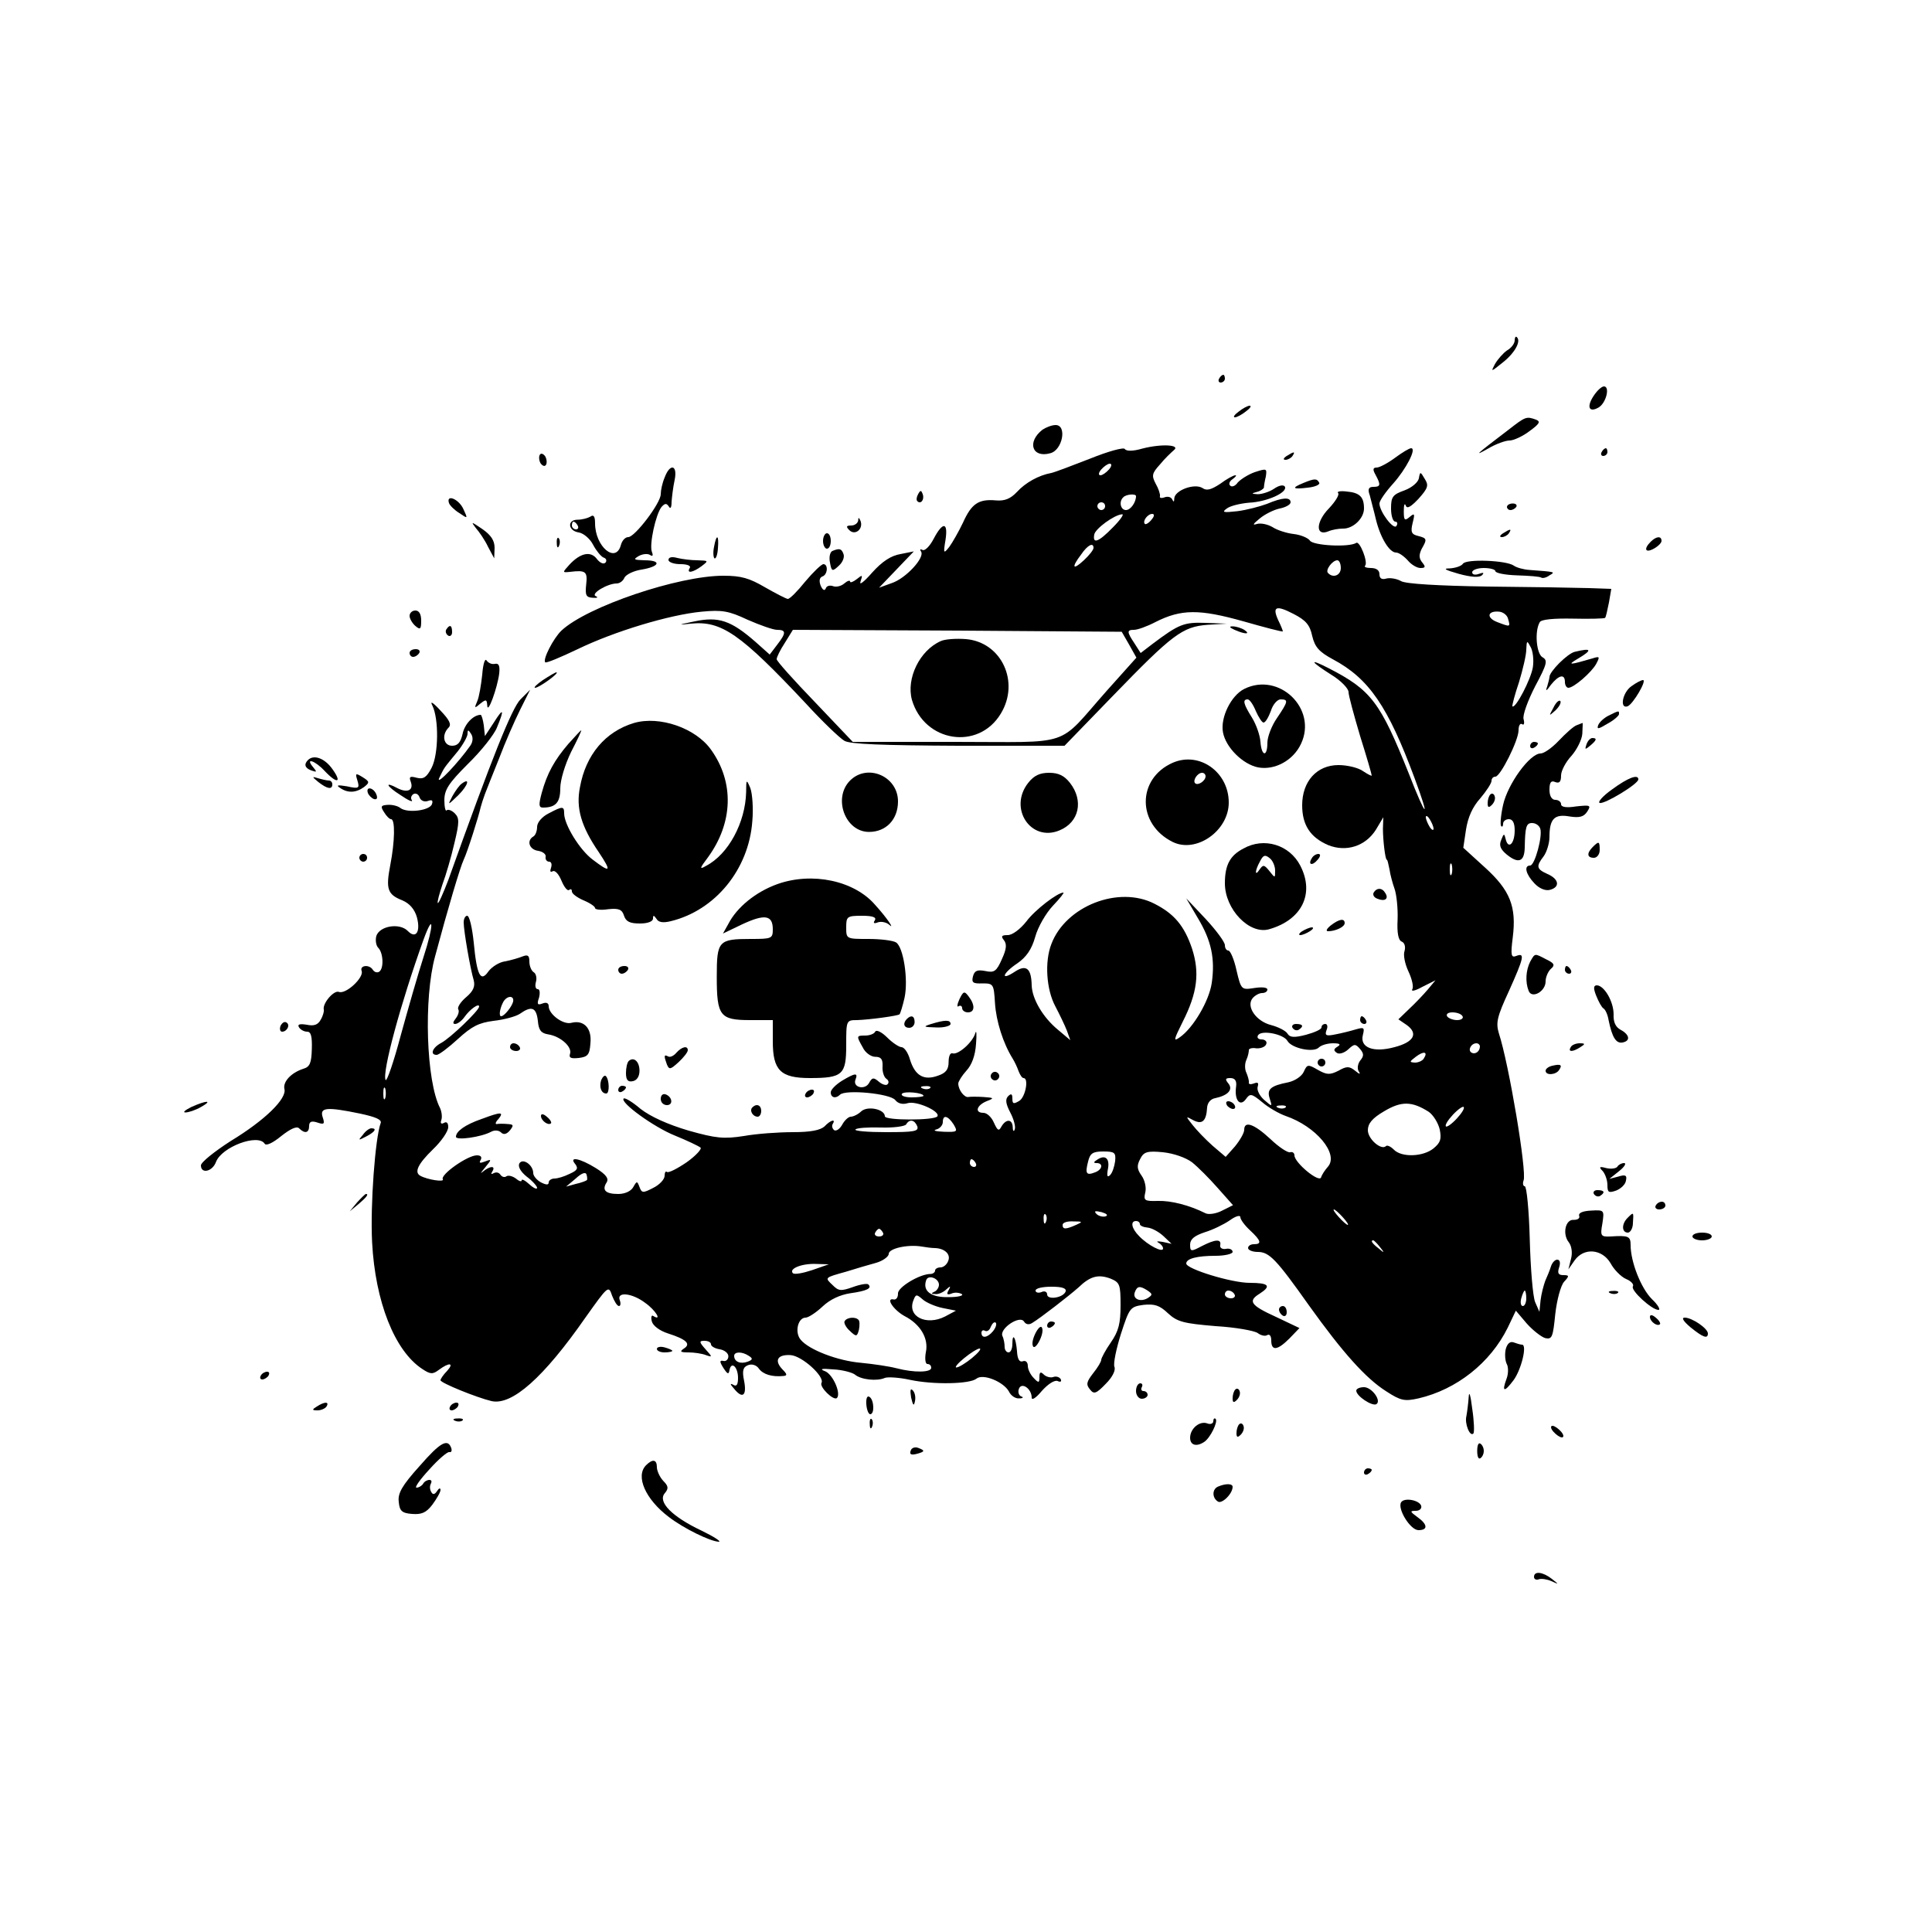 <?xml version="1.0" standalone="no"?>
<!DOCTYPE svg PUBLIC "-//W3C//DTD SVG 20010904//EN"
 "http://www.w3.org/TR/2001/REC-SVG-20010904/DTD/svg10.dtd">
<svg version="1.0" xmlns="http://www.w3.org/2000/svg"
 width="500pt" height="500pt" viewBox="0 0 500 500"
 preserveAspectRatio="xMidYMid meet">
<g transform="translate(0,500) scale(0.1,-0.1)"
fill="#000000" stroke="none">
<path d="M3920 4119 c0 -8 -9 -20 -20 -26 -10 -7 -24 -23 -31 -35 -11 -21 -11
-21 19 3 31 24 49 55 38 66 -3 4 -6 0 -6 -8z"/>
<path d="M3155 4020 c-3 -5 -1 -10 4 -10 6 0 11 5 11 10 0 6 -2 10 -4 10 -3 0
-8 -4 -11 -10z"/>
<path d="M4124 3975 c-19 -29 -11 -44 14 -29 19 12 29 54 13 54 -6 0 -18 -11
-27 -25z"/>
<path d="M3206 3935 c-11 -8 -16 -15 -10 -15 5 0 18 7 28 15 11 8 16 15 10 15
-5 0 -18 -7 -28 -15z"/>
<path d="M3903 3887 c-84 -64 -91 -70 -52 -48 20 12 45 21 56 21 10 0 34 11
51 24 26 19 30 25 17 30 -25 9 -27 8 -72 -27z"/>
<path d="M2698 3888 c-41 -32 -27 -74 20 -61 32 8 44 73 14 73 -10 0 -25 -6
-34 -12z"/>
<path d="M2821 3813 c-46 -18 -91 -35 -100 -37 -33 -6 -67 -25 -89 -49 -17
-18 -32 -24 -55 -22 -45 4 -63 -9 -85 -58 -11 -23 -27 -51 -35 -62 -15 -19
-16 -18 -10 18 7 46 -7 48 -31 2 -10 -19 -23 -32 -29 -28 -6 3 -7 1 -3 -5 9
-16 -40 -69 -76 -81 l-33 -12 45 47 45 47 -35 -7 c-24 -4 -47 -19 -73 -48 -21
-24 -34 -34 -30 -23 6 18 5 18 -10 6 -9 -7 -17 -10 -17 -6 0 4 -7 2 -15 -5 -8
-7 -21 -10 -29 -7 -8 3 -17 1 -19 -6 -3 -7 -8 -4 -13 7 -5 13 -3 21 4 24 14 4
16 32 3 32 -5 0 -26 -20 -47 -45 -20 -25 -40 -45 -45 -45 -4 0 -31 14 -59 30
-41 24 -62 30 -108 30 -117 0 -353 -80 -419 -142 -21 -20 -49 -75 -42 -82 2
-3 40 13 84 34 95 46 237 89 321 97 53 5 70 2 119 -21 32 -14 66 -26 76 -26
24 0 24 -8 0 -39 l-19 -25 -37 33 c-63 55 -95 66 -157 53 -44 -9 -45 -10 -10
-6 79 8 128 -26 297 -206 43 -47 88 -90 100 -97 14 -9 98 -12 295 -13 l275 0
125 129 c154 159 180 179 245 184 l50 3 -55 2 c-56 2 -69 -3 -138 -55 l-30
-23 -16 25 c-20 30 -20 35 -1 35 9 0 34 9 55 20 67 34 114 34 228 2 56 -16
102 -28 102 -26 0 2 -5 15 -12 29 -16 35 -6 40 40 16 31 -16 42 -28 48 -57 7
-29 18 -41 53 -60 94 -50 143 -122 212 -308 42 -113 30 -104 -15 12 -74 185
-97 216 -208 273 -51 26 -48 18 7 -17 25 -15 45 -36 45 -45 0 -9 14 -60 30
-114 17 -54 30 -99 30 -102 0 -2 -10 3 -22 11 -12 9 -41 16 -64 16 -56 0 -94
-42 -94 -104 0 -51 21 -83 67 -103 47 -19 97 -3 124 40 l19 32 -1 -30 c0 -29
6 -80 10 -80 2 0 4 -11 7 -25 2 -14 8 -36 13 -50 5 -14 9 -49 8 -79 -2 -36 2
-55 11 -58 7 -3 10 -13 7 -24 -4 -10 1 -34 10 -53 9 -19 14 -40 10 -46 -4 -7
8 -4 26 6 l34 17 -20 -24 c-11 -13 -33 -36 -48 -50 l-28 -27 22 -15 c30 -22
18 -44 -32 -57 -55 -15 -90 -1 -82 31 5 20 3 21 -18 15 -13 -4 -37 -10 -53
-13 -24 -5 -28 -3 -23 11 4 9 2 16 -3 16 -6 0 -10 -4 -10 -9 0 -5 -18 -13 -40
-19 -31 -8 -42 -7 -48 3 -4 7 -23 17 -42 22 -40 10 -66 49 -48 70 6 7 17 13
24 13 8 0 14 4 14 9 0 6 -15 7 -34 4 -33 -5 -34 -5 -46 46 -6 28 -16 51 -21
51 -5 0 -9 6 -9 14 0 8 -23 39 -50 68 l-50 53 30 -51 c35 -58 45 -105 36 -168
-7 -47 -48 -116 -82 -140 -18 -13 -17 -8 7 40 38 75 44 127 24 189 -20 59 -46
90 -97 116 -93 48 -230 -6 -267 -104 -18 -46 -13 -118 10 -161 11 -21 25 -50
30 -63 l9 -25 -32 27 c-39 32 -67 80 -68 115 -1 44 -14 55 -44 35 -38 -25 -32
-4 7 22 23 16 37 36 46 68 7 26 28 62 46 81 18 19 30 34 27 34 -15 0 -74 -45
-96 -75 -16 -20 -36 -35 -48 -35 -16 0 -18 -3 -10 -13 8 -10 7 -23 -5 -49 -14
-32 -20 -36 -43 -31 -21 4 -28 1 -32 -14 -4 -16 0 -19 25 -18 28 0 29 -2 32
-51 3 -47 21 -104 46 -144 5 -8 12 -23 15 -32 4 -10 9 -18 13 -18 14 0 5 -49
-11 -59 -15 -9 -18 -8 -18 6 0 12 -3 14 -11 6 -8 -8 -6 -20 6 -43 9 -17 14
-37 11 -43 -2 -7 -5 -4 -5 6 -1 21 -17 22 -29 2 -7 -13 -10 -12 -20 10 -6 14
-18 25 -27 25 -23 0 -18 19 8 30 21 8 20 9 -8 11 -16 1 -34 1 -39 0 -10 -2
-26 18 -26 35 0 5 10 21 21 33 14 15 23 39 25 70 2 25 1 37 -2 27 -7 -24 -45
-57 -59 -52 -6 2 -10 -8 -10 -22 0 -20 -7 -29 -28 -36 -36 -13 -59 0 -72 42
-5 18 -15 32 -22 32 -6 0 -23 11 -37 25 -14 14 -28 21 -31 15 -3 -6 -15 -10
-26 -10 -23 0 -23 -1 -6 -31 6 -13 21 -24 32 -24 15 0 20 -6 19 -25 -1 -14 4
-28 10 -32 6 -4 7 -10 3 -14 -3 -4 -14 -1 -23 7 -13 11 -17 11 -25 -4 -11 -19
-43 -11 -35 9 7 18 0 18 -35 -3 -16 -10 -29 -23 -29 -30 0 -14 13 -17 24 -6
14 14 130 3 143 -14 7 -9 19 -12 32 -8 22 7 85 -21 77 -34 -7 -11 -136 -11
-136 0 0 18 -44 28 -61 13 -8 -8 -21 -14 -27 -14 -6 0 -16 -9 -22 -20 -6 -11
-15 -18 -21 -15 -5 4 -7 11 -4 16 9 14 -5 11 -21 -6 -11 -10 -36 -15 -82 -15
-37 0 -94 -4 -127 -10 -52 -8 -72 -6 -143 14 -54 16 -98 36 -124 56 -21 18
-41 30 -44 27 -10 -10 78 -74 133 -96 32 -13 61 -27 66 -31 4 -3 -12 -21 -36
-38 -25 -17 -47 -28 -51 -25 -3 3 -6 -1 -6 -10 0 -9 -13 -23 -29 -31 -27 -14
-30 -14 -36 2 -6 16 -7 16 -16 0 -6 -11 -22 -18 -39 -18 -33 0 -43 10 -30 30
6 10 -1 20 -28 37 -42 26 -71 31 -53 10 8 -11 5 -16 -15 -25 -14 -7 -31 -12
-39 -12 -8 0 -15 -5 -15 -10 0 -7 -6 -7 -20 0 -11 6 -20 17 -20 24 0 21 -27
40 -36 25 -4 -8 3 -21 19 -34 15 -11 27 -25 27 -29 0 -5 -9 -1 -20 9 -11 10
-20 15 -20 10 0 -4 -7 -2 -15 5 -8 6 -19 9 -24 6 -5 -4 -12 -2 -16 4 -4 6 -11
7 -17 4 -7 -4 -8 -2 -4 4 10 16 -6 15 -24 0 -8 -7 -6 -3 5 10 18 22 18 23 0
16 -13 -5 -16 -4 -11 4 4 8 0 12 -10 12 -24 0 -95 -50 -88 -62 5 -8 -40 -1
-58 9 -17 9 -6 31 32 68 22 21 40 47 40 58 0 11 -4 15 -11 11 -7 -4 -10 -1 -7
7 3 8 1 22 -3 31 -36 69 -43 284 -13 393 34 127 65 231 74 250 10 21 39 113
44 136 2 8 7 23 11 34 4 11 21 53 37 93 15 40 40 97 54 125 l26 52 -25 -25
c-22 -22 -73 -149 -187 -468 -13 -34 -25 -61 -27 -59 -2 2 4 24 12 48 9 24 23
72 31 107 13 54 13 65 1 77 -8 8 -17 11 -21 8 -3 -4 -6 8 -6 26 0 27 11 44 61
94 34 33 68 76 75 94 20 48 17 53 -8 13 l-23 -35 -3 28 c-2 15 -6 27 -8 27
-19 0 -42 -24 -47 -50 -5 -21 -12 -30 -27 -30 -22 0 -28 28 -9 47 8 8 2 20
-21 44 -20 22 -28 26 -21 13 17 -35 16 -126 -2 -161 -13 -25 -21 -30 -38 -26
-18 5 -21 3 -16 -10 8 -22 -8 -30 -34 -17 -35 19 -30 6 8 -18 19 -13 32 -19
29 -13 -4 5 -2 12 4 16 6 3 13 0 16 -9 3 -8 12 -12 21 -9 11 4 14 2 11 -8 -6
-17 -64 -24 -82 -10 -6 5 -21 9 -33 8 -17 -1 -19 -4 -9 -19 6 -10 14 -18 18
-18 11 0 10 -57 -2 -119 -12 -62 -7 -76 31 -91 19 -8 32 -23 38 -44 10 -38 -3
-57 -24 -35 -21 21 -72 13 -81 -13 -3 -11 -1 -25 5 -31 13 -13 15 -54 2 -62
-5 -3 -12 -1 -16 5 -9 15 -35 12 -29 -3 6 -17 -41 -61 -59 -54 -13 5 -43 -30
-39 -46 1 -4 -2 -16 -8 -26 -7 -13 -17 -17 -36 -13 -19 3 -25 1 -20 -7 4 -6
13 -11 21 -11 10 0 13 -13 12 -45 -1 -36 -5 -46 -22 -51 -31 -10 -53 -33 -49
-52 7 -25 -50 -81 -139 -135 -42 -27 -77 -55 -77 -63 0 -23 30 -16 39 9 15 39
109 74 126 47 4 -6 21 2 43 20 24 19 40 26 46 20 15 -15 26 -12 26 6 0 11 6
14 21 9 18 -6 20 -4 14 14 -8 25 10 27 97 9 42 -9 57 -16 53 -25 -14 -39 -27
-211 -22 -308 8 -153 58 -281 130 -328 21 -14 27 -14 43 -2 27 20 40 18 21 -3
-10 -10 -17 -21 -17 -24 0 -7 94 -45 132 -54 53 -12 135 61 243 216 59 83 60
84 69 57 6 -15 13 -27 18 -27 4 0 5 7 2 15 -9 23 32 19 66 -7 27 -19 44 -48
21 -34 -5 4 -7 -3 -4 -14 3 -11 20 -24 42 -31 47 -15 60 -27 41 -39 -12 -8 -9
-10 12 -10 14 0 35 -3 45 -7 17 -6 17 -5 -1 15 -17 19 -17 22 -3 22 10 0 17
-4 17 -9 0 -5 10 -11 23 -13 12 -2 22 -10 22 -18 0 -8 -6 -14 -13 -12 -10 2
-10 -2 0 -18 11 -17 14 -18 16 -5 5 23 22 7 22 -21 0 -18 -4 -23 -12 -18 -9 5
-9 2 1 -9 22 -28 34 -20 27 18 -6 28 -3 37 10 42 10 4 22 0 28 -9 11 -15 34
-22 64 -19 10 1 9 5 -3 17 -22 23 -13 39 21 37 30 -2 89 -56 80 -72 -6 -10 31
-47 40 -39 11 12 -10 60 -30 69 -16 6 -11 8 21 5 23 -1 48 -8 55 -13 16 -14
58 -18 78 -9 8 3 38 1 65 -5 61 -13 155 -11 172 3 17 14 70 -8 84 -33 5 -11
17 -19 27 -18 9 0 12 3 5 5 -7 3 -9 12 -6 20 7 18 33 0 33 -23 0 -8 11 -1 26
17 16 18 33 29 41 26 8 -4 11 -1 8 5 -4 6 -13 8 -20 5 -7 -2 -18 1 -24 7 -8 8
-11 6 -11 -7 0 -15 -2 -16 -15 -2 -8 8 -15 22 -15 31 0 10 -6 15 -13 12 -9 -3
-14 6 -15 26 -3 36 -12 50 -12 19 0 -12 -4 -22 -10 -22 -5 0 -10 6 -10 14 0 8
-2 21 -6 29 -7 19 45 54 56 37 5 -8 13 -9 21 -4 23 14 95 70 120 92 30 29 51
35 83 23 24 -10 26 -15 26 -69 0 -47 -5 -67 -25 -96 -14 -20 -25 -41 -25 -45
0 -5 -9 -20 -21 -35 -17 -22 -19 -29 -8 -42 10 -13 16 -11 41 15 17 17 26 35
22 44 -3 9 5 47 17 85 22 68 24 70 58 75 29 3 42 -1 64 -22 24 -22 40 -26 123
-33 52 -3 101 -12 109 -18 8 -6 19 -9 25 -5 6 3 10 -3 10 -14 0 -28 16 -26 47
5 l26 27 -61 29 c-66 30 -73 41 -42 60 31 20 24 28 -26 28 -47 0 -164 36 -164
50 0 13 29 20 76 20 24 0 44 5 44 10 0 6 -8 10 -17 8 -10 -2 -17 3 -15 10 3
16 -13 15 -48 -3 -28 -15 -30 -14 -30 4 0 14 11 23 38 32 20 6 49 20 65 31 15
11 27 14 27 8 0 -6 11 -21 25 -34 29 -27 31 -36 10 -36 -8 0 -15 -4 -15 -10 0
-5 11 -10 25 -10 30 0 48 -19 133 -139 86 -120 146 -188 200 -222 37 -24 47
-26 83 -18 99 23 186 92 231 183 l21 44 28 -33 c16 -18 38 -35 48 -38 18 -4
20 3 26 62 4 36 14 74 23 84 14 15 13 17 -2 17 -13 0 -16 5 -11 20 4 12 2 20
-5 20 -6 0 -13 -8 -16 -17 -3 -10 -10 -27 -15 -38 -4 -11 -10 -33 -12 -50 l-3
-30 -11 25 c-6 14 -12 87 -14 163 -2 75 -8 137 -13 137 -4 0 -6 7 -3 15 9 22
-38 302 -64 381 -8 27 -5 42 26 109 39 87 42 100 19 91 -13 -5 -15 1 -9 48 10
80 -7 122 -72 181 l-56 51 7 47 c5 32 17 59 37 81 16 19 29 39 29 45 0 6 4 11
10 11 13 0 60 94 60 120 0 12 4 19 9 16 5 -4 7 2 4 13 -3 10 11 48 30 85 31
58 33 67 19 75 -16 9 -21 68 -7 91 4 7 36 10 86 9 44 -1 81 0 83 2 2 2 6 20
10 40 l6 35 -57 2 c-32 1 -150 3 -263 4 -129 2 -212 7 -224 14 -10 6 -27 9
-37 7 -13 -4 -19 0 -19 11 0 10 -8 16 -22 16 -12 0 -19 3 -15 6 8 9 -14 65
-23 59 -19 -12 -112 -7 -120 6 -5 7 -24 15 -42 17 -18 2 -43 10 -55 18 -12 7
-30 11 -40 8 -13 -4 -10 0 7 14 13 11 37 23 52 26 15 3 28 10 28 16 0 14 -21
13 -61 -4 -19 -7 -53 -16 -77 -19 -36 -4 -41 -3 -27 7 9 7 35 13 57 15 47 2
102 27 93 42 -4 5 -15 3 -28 -6 -12 -8 -31 -14 -42 -14 -17 1 -17 2 -2 6 9 2
17 8 18 11 0 4 2 17 5 29 3 21 2 21 -29 11 -17 -6 -37 -19 -44 -27 -6 -9 -15
-12 -19 -8 -5 4 -2 12 6 17 8 6 11 10 7 10 -5 0 -23 -10 -39 -22 -23 -15 -35
-19 -46 -11 -21 13 -72 -6 -73 -27 0 -9 -2 -10 -5 -3 -3 7 -12 9 -20 6 -8 -3
-14 -2 -12 3 1 5 -4 20 -11 32 -11 21 -10 27 11 50 12 15 29 31 36 37 18 14
-32 17 -82 4 -24 -7 -41 -7 -45 -1 -3 5 -43 -6 -90 -25z m49 -28 c-7 -8 -17
-15 -22 -15 -6 0 -5 7 2 15 7 8 17 15 22 15 6 0 5 -7 -2 -15z m70 -69 c0 -16
-14 -36 -26 -36 -14 0 -19 22 -7 33 7 8 33 10 33 3z m-80 -26 c0 -5 -4 -10
-10 -10 -5 0 -10 5 -10 10 0 6 5 10 10 10 6 0 10 -4 10 -10z m20 -55 c-37 -38
-53 -44 -48 -18 3 15 52 51 72 52 6 1 -5 -15 -24 -34z m100 20 c-7 -9 -15 -13
-17 -11 -7 7 7 26 19 26 6 0 6 -6 -2 -15z m-150 -73 c0 -5 -11 -19 -25 -32
-29 -27 -33 -19 -7 15 17 25 32 32 32 17z m640 -52 c0 -19 -20 -27 -33 -13 -8
7 11 33 24 33 5 0 9 -9 9 -20z m433 -132 c6 -21 6 -21 -28 -8 -29 11 -26 30 5
27 10 -1 21 -9 23 -19z m-981 -66 l19 -34 -77 -86 c-131 -148 -84 -132 -391
-132 l-266 0 -98 103 c-54 56 -99 106 -99 111 0 5 9 24 21 42 l21 34 426 -2
425 -3 19 -33z m1045 -59 c-5 -31 -45 -108 -53 -101 -1 2 6 30 17 62 10 33 19
71 19 85 1 24 2 24 11 7 6 -10 9 -34 6 -53z m-2750 -203 c-31 -44 -87 -103
-81 -85 5 11 12 25 16 30 4 6 19 24 33 41 14 18 25 38 25 45 0 11 2 11 9 0 6
-9 5 -21 -2 -31z m2493 -215 c0 -5 -5 -3 -10 5 -5 8 -10 20 -10 25 0 6 5 3 10
-5 5 -8 10 -19 10 -25z m47 -117 c-3 -7 -5 -2 -5 12 0 14 2 19 5 13 2 -7 2
-19 0 -25z m-2661 -215 c-14 -43 -40 -134 -59 -203 -18 -68 -36 -120 -39 -115
-10 18 39 199 98 363 27 74 27 38 0 -45z m2689 -153 c3 -5 -3 -10 -14 -10 -11
0 -23 5 -26 10 -3 6 3 10 14 10 11 0 23 -4 26 -10z m-453 -64 c11 -19 67 -31
81 -17 6 6 22 11 37 11 18 0 21 -3 11 -9 -10 -6 -10 -10 -1 -16 6 -4 19 0 29
9 16 15 19 15 31 1 10 -12 10 -18 0 -30 -6 -8 -8 -20 -4 -27 6 -9 3 -9 -9 1
-15 12 -22 12 -43 0 -22 -11 -30 -11 -53 2 -26 15 -28 15 -37 -5 -5 -11 -22
-23 -40 -27 -46 -9 -56 -18 -48 -42 7 -22 7 -22 -15 -3 -12 11 -19 26 -16 34
3 10 0 12 -10 8 -8 -3 -14 -2 -13 2 1 4 -2 15 -6 25 -5 9 -5 25 0 35 4 9 6 20
6 24 -1 4 8 7 19 5 12 -1 24 4 26 11 3 6 -3 12 -12 12 -9 0 -13 5 -9 11 9 14
66 3 76 -15z m498 -14 c0 -13 -12 -22 -22 -16 -10 6 -1 24 13 24 5 0 9 -4 9
-8z m-145 -31 c-3 -6 -14 -11 -23 -11 -15 1 -15 2 2 15 21 16 32 13 21 -4z
m-486 -73 c-5 -35 10 -53 25 -33 11 16 15 15 42 -7 16 -14 44 -30 61 -36 79
-27 138 -98 110 -131 -8 -9 -16 -21 -18 -28 -5 -15 -69 38 -69 57 0 6 -5 10
-11 8 -6 -2 -29 13 -51 34 -43 40 -68 48 -68 24 0 -8 -11 -27 -24 -43 l-24
-27 -34 29 c-19 17 -42 41 -52 54 -18 23 -18 23 2 12 23 -12 34 -3 36 33 1 12
9 22 21 24 33 7 47 22 34 38 -9 11 -8 14 5 14 12 0 17 -7 15 -22z m-2202 -30
c-3 -7 -5 -2 -5 12 0 14 2 19 5 13 2 -7 2 -19 0 -25z m1410 26 c-3 -3 -12 -4
-19 -1 -8 3 -5 6 6 6 11 1 17 -2 13 -5z m-17 -20 c0 -2 -14 -4 -31 -4 -16 0
-28 4 -25 9 5 8 56 3 56 -5z m1307 -41 c12 -8 25 -29 29 -46 5 -25 2 -34 -16
-49 -27 -22 -83 -24 -103 -3 -8 8 -17 12 -20 9 -12 -12 -47 18 -47 41 0 17 11
31 42 49 45 27 72 26 115 -1z m-370 11 c-3 -3 -12 -4 -19 -1 -8 3 -5 6 6 6 11
1 17 -2 13 -5z m443 -29 c-13 -14 -26 -23 -28 -20 -3 3 5 16 18 30 13 14 26
23 28 20 3 -3 -5 -16 -18 -30z m-1302 -15 c11 -19 10 -20 -25 -19 -21 1 -30 3
-20 6 9 2 17 11 17 19 0 20 13 17 28 -6z m-94 -5 c4 -13 -8 -15 -81 -15 -47 0
-83 3 -79 7 3 4 33 6 66 5 32 -1 62 3 65 8 9 15 22 12 29 -5z m512 -90 c-2
-14 -7 -30 -13 -36 -7 -7 -9 -3 -6 14 6 28 -6 40 -27 26 -10 -6 -11 -9 -2 -9
18 0 15 -17 -4 -24 -23 -9 -26 -3 -18 28 5 21 12 26 39 26 30 0 33 -3 31 -25z
m199 -3 c15 -12 45 -42 66 -66 l40 -45 -28 -14 c-15 -8 -35 -11 -43 -7 -42 21
-89 33 -123 32 -35 -1 -38 1 -33 22 3 12 -1 32 -10 44 -12 17 -12 26 -3 43 9
18 18 21 59 17 28 -3 59 -14 75 -26z m-560 -2 c3 -5 1 -10 -4 -10 -6 0 -11 5
-11 10 0 6 2 10 4 10 3 0 8 -4 11 -10z m-1006 -44 c-2 -2 -15 -7 -29 -10 l-25
-7 25 21 c15 14 26 18 28 10 2 -6 2 -13 1 -14z m1342 -94 c-7 -2 -18 1 -23 6
-8 8 -4 9 13 5 13 -4 18 -8 10 -11z m614 -2 c10 -11 16 -20 13 -20 -3 0 -13 9
-23 20 -10 11 -16 20 -13 20 3 0 13 -9 23 -20z m-768 -12 c-3 -8 -6 -5 -6 6
-1 11 2 17 5 13 3 -3 4 -12 1 -19z m78 -8 c-27 -12 -35 -12 -35 0 0 6 12 10
28 9 24 0 25 -1 7 -9z m165 2 c0 -4 9 -8 20 -9 11 -1 29 -11 41 -22 l21 -20
-23 5 c-13 2 -18 2 -11 -2 6 -3 12 -10 12 -15 0 -12 -39 8 -62 32 -20 20 -23
39 -8 39 6 0 10 -4 10 -8z m-665 -22 c3 -5 -1 -10 -10 -10 -9 0 -13 5 -10 10
3 6 8 10 10 10 2 0 7 -4 10 -10z m1286 -37 c13 -16 12 -17 -3 -4 -17 13 -22
21 -14 21 2 0 10 -8 17 -17z m-1151 -3 c25 -1 41 -16 34 -33 -3 -9 -12 -17
-20 -17 -8 0 -14 -4 -14 -8 0 -5 -6 -9 -12 -9 -28 0 -86 -35 -84 -51 0 -9 -4
-16 -11 -15 -22 5 -1 -27 28 -43 41 -21 63 -58 55 -94 -3 -17 -1 -30 4 -30 6
0 10 -4 10 -10 0 -12 -44 -13 -90 -1 -19 5 -60 11 -91 14 -61 5 -136 34 -157
60 -16 19 -7 57 13 57 7 0 27 13 44 29 19 18 45 30 71 34 43 6 58 13 47 23 -3
3 -21 0 -40 -7 -31 -11 -37 -10 -52 5 -21 20 -22 19 35 35 25 8 60 18 78 23
17 5 32 16 32 23 0 14 49 25 85 19 11 -2 27 -4 35 -4z m-318 -57 c-24 -8 -46
-12 -50 -8 -11 11 21 25 58 24 l35 -1 -43 -15z m328 -38 c0 -7 -6 -16 -12 -18
-9 -4 -8 -6 3 -6 8 -1 21 5 28 12 11 10 12 9 6 -2 -6 -10 -4 -13 7 -9 8 4 20
3 27 -1 6 -4 -9 -8 -34 -8 -46 -1 -68 16 -58 44 5 15 33 5 33 -12z m328 -17
c-6 -17 -48 -23 -48 -8 0 7 -7 10 -15 6 -8 -3 -15 -1 -15 4 0 6 18 10 41 10
28 0 39 -4 37 -12z m212 2 c13 -9 13 -11 1 -19 -19 -12 -41 -3 -34 15 6 16 13
17 33 4z m225 -10 c3 -5 -1 -10 -9 -10 -9 0 -16 5 -16 10 0 6 4 10 9 10 6 0
13 -4 16 -10z m755 -10 c0 -11 -4 -20 -9 -20 -5 0 -7 9 -4 20 3 11 7 20 9 20
2 0 4 -9 4 -20z m-1511 -25 l35 -7 -28 -15 c-49 -25 -99 0 -82 42 6 16 8 16
24 2 9 -8 32 -18 51 -22z m131 -60 c-14 -17 -30 -20 -30 -4 0 5 4 8 9 5 5 -3
12 1 15 10 4 9 9 14 13 11 3 -4 0 -13 -7 -22z m-55 -70 c-16 -13 -34 -24 -40
-24 -5 0 4 11 20 24 17 14 35 25 40 25 6 0 -3 -11 -20 -25z m-577 6 c11 -7 10
-10 -3 -15 -19 -7 -35 0 -35 15 0 11 20 12 38 0z"/>
<path d="M2435 3341 c-55 -24 -90 -97 -75 -152 32 -110 172 -132 230 -36 50
82 2 185 -90 193 -25 2 -54 0 -65 -5z"/>
<path d="M3410 2250 c0 -5 5 -10 10 -10 6 0 10 5 10 10 0 6 -4 10 -10 10 -5 0
-10 -4 -10 -10z"/>
<path d="M3175 2140 c3 -5 11 -10 16 -10 6 0 7 5 4 10 -3 6 -11 10 -16 10 -6
0 -7 -4 -4 -10z"/>
<path d="M2186 1581 c-3 -4 3 -16 13 -25 17 -16 19 -16 24 3 2 11 2 22 -1 25
-8 9 -30 7 -36 -3z"/>
<path d="M3610 3815 c-19 -14 -40 -25 -47 -25 -10 0 -11 -5 -3 -19 14 -26 13
-31 -6 -31 -12 0 -15 -6 -9 -22 3 -13 11 -41 16 -63 12 -48 35 -85 52 -85 7 0
20 -9 30 -20 9 -11 24 -20 33 -20 13 0 14 3 5 14 -9 11 -9 20 -2 35 15 26 14
28 -9 34 -17 4 -20 10 -14 34 6 24 5 26 -8 15 -13 -11 -15 -8 -15 15 0 16 2
22 5 15 3 -10 13 -4 33 17 25 28 27 35 16 52 -11 19 -12 19 -15 1 -2 -10 -18
-24 -37 -31 -31 -11 -35 -17 -35 -47 0 -19 5 -34 11 -34 5 0 7 -5 3 -11 -7
-12 -44 37 -44 58 0 7 16 30 35 51 34 38 62 92 47 92 -5 0 -23 -11 -42 -25z"/>
<path d="M4145 3830 c-3 -5 -1 -10 4 -10 6 0 11 5 11 10 0 6 -2 10 -4 10 -3 0
-8 -4 -11 -10z"/>
<path d="M1397 3823 c-3 -5 -2 -15 2 -22 5 -7 11 -9 14 -4 3 5 2 15 -2 22 -5
7 -11 9 -14 4z"/>
<path d="M3330 3820 c-9 -6 -10 -10 -3 -10 6 0 15 5 18 10 8 12 4 12 -15 0z"/>
<path d="M1720 3764 c-6 -14 -10 -33 -10 -43 0 -23 -67 -111 -84 -111 -8 0
-16 -9 -19 -20 -13 -50 -67 -5 -67 56 0 18 -4 23 -12 17 -7 -4 -22 -8 -33 -8
-28 0 -25 -29 3 -33 12 -2 29 -16 37 -32 8 -15 20 -30 27 -33 7 -2 9 -8 5 -13
-5 -5 -14 -1 -22 9 -16 22 -43 16 -71 -14 -19 -21 -19 -21 1 -19 41 5 46 1 42
-33 -3 -28 0 -33 17 -34 12 -1 15 1 8 4 -15 6 30 33 54 33 8 0 17 7 20 15 4 8
24 18 45 21 47 8 52 24 7 24 -28 1 -30 2 -15 11 9 5 22 7 29 3 7 -5 9 -2 5 8
-7 19 10 97 25 116 9 10 13 10 19 1 4 -7 7 -3 7 12 1 13 4 39 8 57 8 39 -12
44 -26 6z m-225 -124 c3 -5 1 -10 -4 -10 -6 0 -11 5 -11 10 0 6 2 10 4 10 3 0
8 -4 11 -10z"/>
<path d="M3373 3750 c-32 -13 -28 -17 12 -12 19 2 32 8 29 13 -6 11 -12 11
-41 -1z"/>
<path d="M2376 3721 c-4 -7 -5 -15 -2 -18 9 -9 19 4 14 18 -4 11 -6 11 -12 0z"/>
<path d="M3463 3724 c4 -4 -7 -22 -24 -40 -34 -35 -35 -73 -1 -59 9 4 26 7 37
7 26 -1 55 26 55 52 0 30 -11 41 -45 44 -16 2 -26 0 -22 -4z"/>
<path d="M1162 3698 c2 -6 14 -18 27 -26 22 -15 22 -15 10 11 -12 26 -45 39
-37 15z"/>
<path d="M3900 3688 c0 -4 4 -8 9 -8 6 0 12 4 15 8 3 5 -1 9 -9 9 -8 0 -15 -4
-15 -9z"/>
<path d="M2221 3653 c-1 -7 -9 -13 -18 -13 -13 0 -14 -3 -5 -12 15 -15 37 3
29 24 -4 9 -6 10 -6 1z"/>
<path d="M1231 3634 c9 -10 24 -32 32 -49 l16 -30 1 27 c0 19 -9 33 -32 49
-28 19 -30 20 -17 3z"/>
<path d="M3890 3620 c-9 -6 -10 -10 -3 -10 6 0 15 5 18 10 8 12 4 12 -15 0z"/>
<path d="M2130 3600 c0 -11 5 -20 10 -20 6 0 10 9 10 20 0 11 -4 20 -10 20 -5
0 -10 -9 -10 -20z"/>
<path d="M1441 3594 c0 -11 3 -14 6 -6 3 7 2 16 -1 19 -3 4 -6 -2 -5 -13z"/>
<path d="M1848 3585 c-3 -14 -2 -27 1 -30 4 -2 8 10 9 26 3 36 -4 38 -10 4z"/>
<path d="M4272 3598 c-19 -19 -14 -30 8 -18 11 6 20 15 20 20 0 14 -14 12 -28
-2z"/>
<path d="M2154 3574 c-6 -3 -9 -16 -6 -30 4 -23 6 -24 23 -8 10 9 15 22 12 30
-5 14 -10 16 -29 8z"/>
<path d="M1730 3551 c0 -6 14 -11 31 -11 17 0 28 -4 24 -10 -9 -15 8 -12 31 5
18 14 18 14 -11 15 -16 0 -40 3 -52 6 -14 4 -23 2 -23 -5z"/>
<path d="M3786 3541 c-4 -6 -19 -11 -34 -12 -19 0 -12 -4 23 -14 33 -9 53 -10
60 -4 7 7 4 8 -7 4 -11 -4 -18 -2 -18 4 0 6 14 11 30 11 17 0 30 -4 30 -8 0
-5 25 -10 56 -11 31 -1 60 -3 63 -6 4 -2 13 0 21 6 16 9 16 9 -52 14 -15 1
-33 6 -40 11 -19 14 -124 18 -132 5z"/>
<path d="M1060 3406 c0 -7 7 -19 15 -26 13 -11 15 -8 15 14 0 16 -5 26 -15 26
-8 0 -15 -6 -15 -14z"/>
<path d="M1155 3371 c-3 -5 -1 -12 5 -16 5 -3 10 1 10 9 0 18 -6 21 -15 7z"/>
<path d="M3195 3370 c27 -12 43 -12 25 0 -8 5 -22 9 -30 9 -10 0 -8 -3 5 -9z"/>
<path d="M1060 3310 c0 -5 4 -10 9 -10 6 0 13 5 16 10 3 6 -1 10 -9 10 -9 0
-16 -4 -16 -10z"/>
<path d="M4075 3313 c-19 -5 -65 -51 -65 -65 0 -3 -3 -15 -6 -25 -5 -13 -2
-12 10 5 20 25 36 29 36 7 0 -8 4 -15 9 -15 14 0 60 40 72 62 10 19 9 20 -10
14 -58 -17 -67 -18 -38 -1 39 23 37 29 -8 18z"/>
<path d="M1248 3254 c-3 -27 -8 -58 -13 -69 -8 -18 -7 -19 8 -6 15 12 17 11
18 -5 1 -24 26 45 31 83 2 20 -1 27 -11 25 -8 -2 -17 2 -22 9 -4 6 -9 -10 -11
-37z"/>
<path d="M1405 3240 c-16 -11 -25 -20 -20 -20 10 0 64 39 55 40 -3 0 -18 -9
-35 -20z"/>
<path d="M4222 3224 c-23 -16 -31 -59 -10 -52 14 5 51 68 40 68 -4 0 -18 -7
-30 -16z"/>
<path d="M3220 3217 c-34 -17 -62 -74 -55 -112 7 -39 51 -83 91 -91 43 -8 91
18 111 61 43 91 -57 187 -147 142z m30 -57 c7 -16 16 -30 20 -30 5 0 13 14 19
30 5 17 17 30 25 30 21 0 20 -5 -9 -48 -14 -20 -25 -49 -25 -64 0 -38 -15 -36
-18 2 -1 17 -11 45 -22 63 -22 35 -25 47 -11 47 5 0 14 -13 21 -30z"/>
<path d="M4020 3168 c-12 -22 -12 -22 6 -6 10 10 15 20 12 24 -4 3 -12 -5 -18
-18z"/>
<path d="M4163 3148 c-12 -6 -24 -17 -27 -25 -4 -11 1 -10 24 4 17 9 30 21 30
25 0 9 1 10 -27 -4z"/>
<path d="M1641 3129 c-74 -22 -125 -82 -140 -166 -11 -54 3 -102 49 -169 34
-51 30 -54 -17 -18 -33 25 -73 90 -73 119 0 19 -4 19 -40 0 -18 -9 -30 -24
-30 -35 0 -10 -4 -22 -10 -25 -18 -11 -10 -34 13 -37 12 -2 21 -9 19 -16 -1
-6 3 -12 9 -12 6 0 8 -7 5 -16 -3 -9 -2 -12 4 -9 6 4 16 -7 23 -24 7 -17 16
-28 20 -24 4 3 7 2 7 -4 0 -6 14 -16 30 -23 17 -7 30 -16 30 -20 0 -4 15 -6
34 -3 28 3 36 -1 41 -17 5 -15 15 -20 41 -20 20 0 34 5 34 13 0 9 2 9 9 -1 5
-9 17 -11 37 -6 115 28 202 134 211 259 3 33 0 71 -5 85 -10 24 -11 24 -11
-10 -2 -79 -46 -161 -104 -191 -17 -10 -17 -7 5 22 65 89 69 194 8 279 -40 56
-133 88 -199 69z"/>
<path d="M4080 3123 c-8 -3 -28 -21 -46 -40 -17 -18 -38 -33 -47 -33 -28 0
-85 -79 -97 -133 -6 -27 -8 -52 -5 -55 3 -3 5 0 5 6 0 7 7 12 15 12 10 0 15
-10 15 -29 0 -34 -16 -50 -23 -24 -4 17 -5 17 -12 -1 -6 -14 -2 -24 15 -38 30
-24 45 -18 46 18 1 55 4 64 19 64 9 0 18 -6 21 -14 7 -19 -14 -96 -26 -96 -17
0 -11 -23 11 -46 12 -13 28 -20 40 -17 27 7 24 28 -6 41 -29 13 -30 20 -10 46
8 11 15 34 15 50 0 47 13 60 52 53 26 -4 37 -1 46 13 10 16 8 17 -29 13 -25
-4 -39 -2 -39 6 0 6 -7 11 -15 11 -9 0 -15 10 -15 26 0 19 4 25 15 20 11 -4
15 1 15 17 0 12 12 35 27 51 14 16 27 42 28 57 1 16 1 29 1 28 -1 0 -8 -3 -16
-6z"/>
<path d="M1471 3075 c-36 -42 -55 -76 -69 -127 -8 -30 -8 -38 3 -38 33 0 45
13 45 50 0 21 12 61 28 94 16 31 28 56 26 56 -1 0 -16 -16 -33 -35z"/>
<path d="M4106 3074 c-5 -14 -4 -15 9 -4 17 14 19 20 6 20 -5 0 -12 -7 -15
-16z"/>
<path d="M3960 3069 c0 -5 5 -7 10 -4 6 3 10 8 10 11 0 2 -4 4 -10 4 -5 0 -10
-5 -10 -11z"/>
<path d="M797 3033 c-11 -11 -8 -21 9 -27 14 -5 15 -4 4 9 -21 25 5 17 30 -10
33 -35 46 -31 20 5 -20 28 -48 38 -63 23z"/>
<path d="M3035 3026 c-93 -41 -93 -159 0 -205 61 -30 145 29 145 102 0 79 -76
133 -145 103z m85 -35 c0 -12 -20 -25 -27 -18 -7 7 6 27 18 27 5 0 9 -4 9 -9z"/>
<path d="M925 2980 c6 -20 4 -22 -27 -15 -24 4 -29 3 -18 -4 20 -14 41 -13 62
2 15 12 15 14 -4 26 -18 11 -19 10 -13 -9z"/>
<path d="M2200 2980 c-45 -45 -13 -133 49 -133 44 0 75 32 75 79 0 65 -79 99
-124 54z"/>
<path d="M2661 2974 c-52 -66 7 -154 81 -123 51 21 63 77 27 123 -15 19 -30
26 -54 26 -24 0 -39 -7 -54 -26z"/>
<path d="M824 2976 c23 -18 36 -20 36 -6 0 6 -4 10 -9 10 -5 0 -18 3 -28 6
-16 5 -16 4 1 -10z"/>
<path d="M4172 2957 c-24 -17 -38 -33 -32 -35 12 -4 100 49 100 61 0 14 -26 5
-68 -26z"/>
<path d="M1195 2972 c-6 -4 -16 -18 -24 -32 -13 -25 -13 -25 15 2 25 25 32 47
9 30z"/>
<path d="M952 2948 c2 -6 10 -14 16 -16 7 -2 10 2 6 12 -7 18 -28 22 -22 4z"/>
<path d="M3857 2944 c-4 -4 -7 -14 -7 -23 0 -11 3 -12 11 -4 6 6 10 16 7 23
-2 6 -7 8 -11 4z"/>
<path d="M3218 2804 c-35 -18 -48 -43 -48 -90 0 -67 63 -133 114 -119 85 24
119 92 81 165 -28 54 -94 74 -147 44z m82 -57 c0 -20 0 -20 -15 -1 -13 16 -16
17 -25 4 -13 -20 -13 -4 1 21 8 16 13 18 25 8 8 -6 14 -21 14 -32z"/>
<path d="M4122 2808 c-16 -16 -15 -28 3 -28 8 0 15 9 15 20 0 23 -2 24 -18 8z"/>
<path d="M930 2780 c0 -5 5 -10 10 -10 6 0 10 5 10 10 0 6 -4 10 -10 10 -5 0
-10 -4 -10 -10z"/>
<path d="M3395 2779 c-11 -17 1 -21 15 -4 8 9 8 15 2 15 -6 0 -14 -5 -17 -11z"/>
<path d="M2012 2712 c-56 -20 -105 -60 -127 -103 l-14 -25 50 24 c58 27 79 24
79 -13 0 -24 -3 -25 -57 -25 -84 0 -88 -5 -88 -98 0 -101 8 -112 86 -112 l59
0 0 -55 c0 -75 20 -95 96 -95 85 0 94 9 94 85 0 64 0 65 28 65 32 1 106 11
110 15 2 2 8 21 13 43 10 47 -3 131 -22 143 -8 5 -40 9 -71 9 -58 0 -58 0 -58
30 0 28 2 30 41 30 28 0 38 -4 33 -12 -5 -7 -2 -9 8 -5 9 3 22 0 29 -6 16 -15
-5 17 -36 51 -54 63 -163 86 -253 54z"/>
<path d="M3555 2690 c-3 -6 1 -13 10 -16 19 -8 30 0 20 15 -8 14 -22 14 -30 1z"/>
<path d="M1200 2613 c0 -22 17 -120 26 -150 4 -16 -1 -28 -20 -44 -14 -12 -23
-26 -20 -31 3 -5 0 -15 -6 -23 -8 -10 -9 -15 -2 -15 6 0 17 8 24 18 14 20 38
37 38 27 0 -10 -74 -81 -98 -94 -23 -12 -30 -31 -12 -31 6 0 31 19 55 41 36
33 54 42 92 47 27 3 57 11 68 18 31 22 43 17 47 -18 2 -24 8 -32 27 -35 32 -5
63 -33 56 -51 -3 -10 3 -12 23 -10 23 3 28 8 30 38 4 39 -17 61 -49 53 -21 -6
-59 22 -59 43 0 8 -6 11 -16 7 -13 -5 -15 -2 -9 15 3 12 2 22 -3 22 -6 0 -8 8
-5 19 3 10 0 22 -6 25 -6 4 -11 16 -11 28 0 15 -4 18 -17 13 -10 -4 -30 -10
-46 -13 -15 -2 -34 -14 -43 -26 -20 -29 -30 -11 -38 75 -4 38 -11 69 -17 69
-5 0 -9 -8 -9 -17z m128 -205 c-3 -13 -23 -38 -31 -38 -7 0 -3 22 6 38 10 16
28 16 25 0z"/>
<path d="M3444 2605 c-10 -8 -14 -15 -7 -15 19 0 43 11 43 21 0 13 -14 11 -36
-6z"/>
<path d="M3370 2590 c-8 -5 -10 -10 -5 -10 6 0 17 5 25 10 8 5 11 10 5 10 -5
0 -17 -5 -25 -10z"/>
<path d="M3960 2511 c-11 -22 -13 -52 -4 -75 8 -22 44 -2 44 24 0 11 6 25 13
32 12 10 10 15 -11 25 -31 16 -29 17 -42 -6z"/>
<path d="M1600 2490 c0 -5 4 -10 9 -10 6 0 13 5 16 10 3 6 -1 10 -9 10 -9 0
-16 -4 -16 -10z"/>
<path d="M4050 2490 c0 -5 5 -10 11 -10 5 0 7 5 4 10 -3 6 -8 10 -11 10 -2 0
-4 -4 -4 -10z"/>
<path d="M4131 2423 c6 -15 14 -30 19 -33 5 -3 11 -17 13 -30 9 -44 19 -61 36
-58 21 4 19 20 -5 33 -13 7 -19 20 -18 40 0 33 -24 74 -43 75 -9 0 -10 -7 -2
-27z"/>
<path d="M2483 2414 c-6 -13 -7 -22 -2 -18 5 3 9 0 9 -5 0 -6 7 -11 15 -11 18
0 19 19 2 41 -11 15 -14 14 -24 -7z"/>
<path d="M2347 2363 c-11 -11 -8 -23 6 -23 8 0 14 7 14 15 0 16 -9 19 -20 8z"/>
<path d="M3520 2360 c0 -5 5 -10 11 -10 5 0 7 5 4 10 -3 6 -8 10 -11 10 -2 0
-4 -4 -4 -10z"/>
<path d="M726 2345 c-3 -8 -1 -15 4 -15 13 0 22 18 11 24 -5 3 -11 -1 -15 -9z"/>
<path d="M2410 2350 c-22 -7 -21 -8 13 -9 20 -1 37 4 37 9 0 11 -14 11 -50 0z"/>
<path d="M3345 2340 c4 -6 11 -8 16 -5 14 9 11 15 -7 15 -8 0 -12 -5 -9 -10z"/>
<path d="M1320 2290 c0 -5 7 -10 16 -10 8 0 12 5 9 10 -3 6 -10 10 -16 10 -5
0 -9 -4 -9 -10z"/>
<path d="M4065 2290 c-8 -13 5 -13 25 0 13 8 13 10 -2 10 -9 0 -20 -4 -23 -10z"/>
<path d="M1750 2275 c-7 -8 -16 -12 -21 -9 -11 6 -11 1 -3 -21 6 -14 9 -13 30
6 13 12 24 26 24 31 0 13 -16 9 -30 -7z"/>
<path d="M1627 2254 c-4 -4 -7 -18 -7 -31 0 -18 5 -24 18 -21 10 2 17 12 17
27 0 24 -15 37 -28 25z"/>
<path d="M4018 2242 c-10 -2 -18 -8 -18 -13 0 -13 27 -11 35 2 9 13 4 16 -17
11z"/>
<path d="M2566 2221 c-4 -5 -2 -12 3 -15 5 -4 12 -2 15 3 4 5 2 12 -3 15 -5 4
-12 2 -15 -3z"/>
<path d="M1556 2205 c-6 -18 0 -35 13 -35 9 0 8 36 -1 45 -3 3 -8 -1 -12 -10z"/>
<path d="M1600 2179 c0 -5 5 -7 10 -4 6 3 10 8 10 11 0 2 -4 4 -10 4 -5 0 -10
-5 -10 -11z"/>
<path d="M2085 2170 c-3 -5 -2 -10 4 -10 5 0 13 5 16 10 3 6 2 10 -4 10 -5 0
-13 -4 -16 -10z"/>
<path d="M1710 2156 c0 -9 7 -16 16 -16 17 0 14 22 -4 28 -7 2 -12 -3 -12 -12z"/>
<path d="M495 2135 c-16 -8 -23 -14 -15 -14 8 0 26 6 40 14 32 18 15 18 -25 0z"/>
<path d="M1947 2134 c-8 -8 1 -24 14 -24 5 0 9 7 9 15 0 15 -12 20 -23 9z"/>
<path d="M1246 2104 c-43 -15 -66 -32 -66 -46 0 -10 65 -1 91 13 9 5 20 4 26
-2 6 -6 14 -5 23 6 10 13 9 15 -6 16 -11 1 -23 1 -28 0 -5 -1 -4 5 4 13 15 19
7 19 -44 0z"/>
<path d="M1400 2112 c0 -12 19 -26 26 -19 2 2 -2 10 -11 17 -9 8 -15 8 -15 2z"/>
<path d="M939 2063 c-13 -15 -12 -15 9 -4 23 12 28 21 13 21 -5 0 -15 -7 -22
-17z"/>
<path d="M4186 1981 c-3 -5 -16 -7 -29 -4 -18 5 -20 3 -9 -8 6 -7 12 -23 12
-36 0 -19 3 -21 23 -14 12 5 24 16 25 26 3 13 -1 16 -20 10 l-23 -6 25 20 c14
11 20 21 13 21 -6 0 -14 -4 -17 -9z"/>
<path d="M4125 1910 c4 -6 11 -8 16 -5 14 9 11 15 -7 15 -8 0 -12 -5 -9 -10z"/>
<path d="M924 1888 l-19 -23 23 19 c21 18 27 26 19 26 -2 0 -12 -10 -23 -22z"/>
<path d="M4285 1880 c-3 -5 1 -10 9 -10 9 0 16 5 16 10 0 6 -4 10 -9 10 -6 0
-13 -4 -16 -10z"/>
<path d="M4087 1853 c2 -6 -4 -10 -14 -10 -22 2 -30 -37 -13 -58 7 -9 10 -26
6 -42 l-7 -28 16 23 c24 34 71 30 93 -7 9 -17 27 -35 40 -41 13 -5 21 -14 18
-19 -7 -10 49 -61 66 -61 6 0 -1 13 -17 28 -28 28 -55 96 -55 140 0 23 -6 25
-52 22 -25 -1 -27 1 -21 34 5 34 5 35 -29 33 -22 -1 -34 -6 -31 -14z"/>
<path d="M4212 1848 c-16 -16 -15 -38 1 -38 6 0 13 11 13 25 2 29 2 29 -14 13z"/>
<path d="M4380 1800 c0 -5 11 -10 25 -10 14 0 25 5 25 10 0 6 -11 10 -25 10
-14 0 -25 -4 -25 -10z"/>
<path d="M4168 1653 c7 -3 16 -2 19 1 4 3 -2 6 -13 5 -11 0 -14 -3 -6 -6z"/>
<path d="M3310 1611 c0 -6 5 -13 10 -16 6 -3 10 1 10 9 0 9 -4 16 -10 16 -5 0
-10 -4 -10 -9z"/>
<path d="M4270 1592 c0 -12 19 -26 26 -19 2 2 -2 10 -11 17 -9 8 -15 8 -15 2z"/>
<path d="M4375 1565 c32 -26 45 -31 45 -16 0 13 -41 41 -60 41 -9 0 -4 -9 15
-25z"/>
<path d="M2710 1569 c0 -5 5 -7 10 -4 6 3 10 8 10 11 0 2 -4 4 -10 4 -5 0 -10
-5 -10 -11z"/>
<path d="M2681 1552 c-7 -13 -11 -28 -8 -35 2 -7 9 -2 16 11 7 13 11 28 8 35
-2 7 -9 2 -16 -11z"/>
<path d="M3897 1509 c-3 -12 -2 -29 2 -38 5 -8 5 -26 0 -39 -13 -35 -6 -36 18
-4 20 27 36 92 22 92 -4 0 -14 3 -22 6 -9 3 -16 -3 -20 -17z"/>
<path d="M1700 1509 c0 -5 9 -9 20 -9 11 0 20 2 20 4 0 2 -9 6 -20 9 -11 3
-20 1 -20 -4z"/>
<path d="M675 1440 c-3 -5 -2 -10 4 -10 5 0 13 5 16 10 3 6 2 10 -4 10 -5 0
-13 -4 -16 -10z"/>
<path d="M2940 1400 c0 -11 7 -20 15 -20 8 0 15 5 15 10 0 6 -5 10 -11 10 -5
0 -7 5 -4 10 3 6 1 10 -4 10 -6 0 -11 -9 -11 -20z"/>
<path d="M2358 1383 c5 -21 7 -23 10 -9 2 10 0 22 -6 28 -6 6 -7 0 -4 -19z"/>
<path d="M3197 1404 c-4 -4 -7 -14 -7 -23 0 -11 3 -12 11 -4 6 6 10 16 7 23
-2 6 -7 8 -11 4z"/>
<path d="M3510 1401 c0 -14 41 -41 52 -35 14 9 -12 44 -32 44 -11 0 -20 -4
-20 -9z"/>
<path d="M3801 1385 c-1 -16 -4 -39 -6 -50 -5 -19 9 -54 18 -45 3 3 2 32 -3
65 -4 33 -8 47 -9 30z"/>
<path d="M2242 1366 c1 -15 6 -26 10 -26 12 0 10 38 -2 45 -6 4 -9 -5 -8 -19z"/>
<path d="M820 1360 c-13 -8 -13 -10 2 -10 9 0 20 5 23 10 8 13 -5 13 -25 0z"/>
<path d="M1165 1360 c-3 -5 -2 -10 4 -10 5 0 13 5 16 10 3 6 2 10 -4 10 -5 0
-13 -4 -16 -10z"/>
<path d="M1178 1323 c7 -3 16 -2 19 1 4 3 -2 6 -13 5 -11 0 -14 -3 -6 -6z"/>
<path d="M2251 1314 c0 -11 3 -14 6 -6 3 7 2 16 -1 19 -3 4 -6 -2 -5 -13z"/>
<path d="M3140 1322 c0 -6 -7 -9 -15 -6 -20 8 -45 -13 -45 -37 0 -19 16 -24
36 -11 16 10 37 53 30 60 -3 3 -6 0 -6 -6z"/>
<path d="M3207 1314 c-4 -4 -7 -14 -7 -23 0 -11 3 -12 11 -4 6 6 10 16 7 23
-2 6 -7 8 -11 4z"/>
<path d="M4020 1295 c7 -8 17 -15 22 -15 6 0 5 7 -2 15 -7 8 -17 15 -22 15 -6
0 -5 -7 2 -15z"/>
<path d="M1086 1206 c-46 -51 -57 -71 -54 -93 2 -23 8 -29 34 -31 25 -2 37 3
53 24 11 15 21 32 21 38 0 6 -4 5 -9 -3 -6 -9 -11 -10 -15 -2 -4 6 -4 16 -1
21 3 6 2 10 -4 10 -5 0 -13 -4 -16 -10 -3 -5 -11 -10 -17 -10 -6 0 9 21 33 47
24 27 48 47 52 45 5 -1 7 3 5 10 -9 26 -28 16 -82 -46z"/>
<path d="M3823 1245 c0 -14 3 -22 8 -19 5 3 9 11 9 19 0 8 -4 16 -9 19 -5 3
-8 -5 -8 -19z"/>
<path d="M2357 1246 c-4 -10 1 -12 14 -9 23 6 24 9 5 16 -8 3 -17 0 -19 -7z"/>
<path d="M1672 1208 c-28 -28 -2 -88 59 -134 39 -30 107 -63 129 -64 8 0 -12
13 -45 29 -76 36 -113 74 -95 96 11 13 10 19 -4 33 -9 10 -16 26 -16 35 0 20
-11 22 -28 5z"/>
<path d="M3530 1189 c0 -5 5 -7 10 -4 6 3 10 8 10 11 0 2 -4 4 -10 4 -5 0 -10
-5 -10 -11z"/>
<path d="M3153 1153 c-16 -6 -17 -29 -1 -39 10 -7 38 20 38 38 0 9 -18 9 -37
1z"/>
<path d="M3626 1112 c-10 -17 24 -72 45 -72 25 0 24 15 -3 34 -19 14 -20 16
-4 16 10 0 16 6 14 13 -5 15 -44 22 -52 9z"/>
<path d="M3970 919 c0 -6 6 -9 13 -6 6 2 21 0 32 -5 20 -9 20 -9 1 6 -23 18
-46 21 -46 5z"/>
</g>
</svg>
